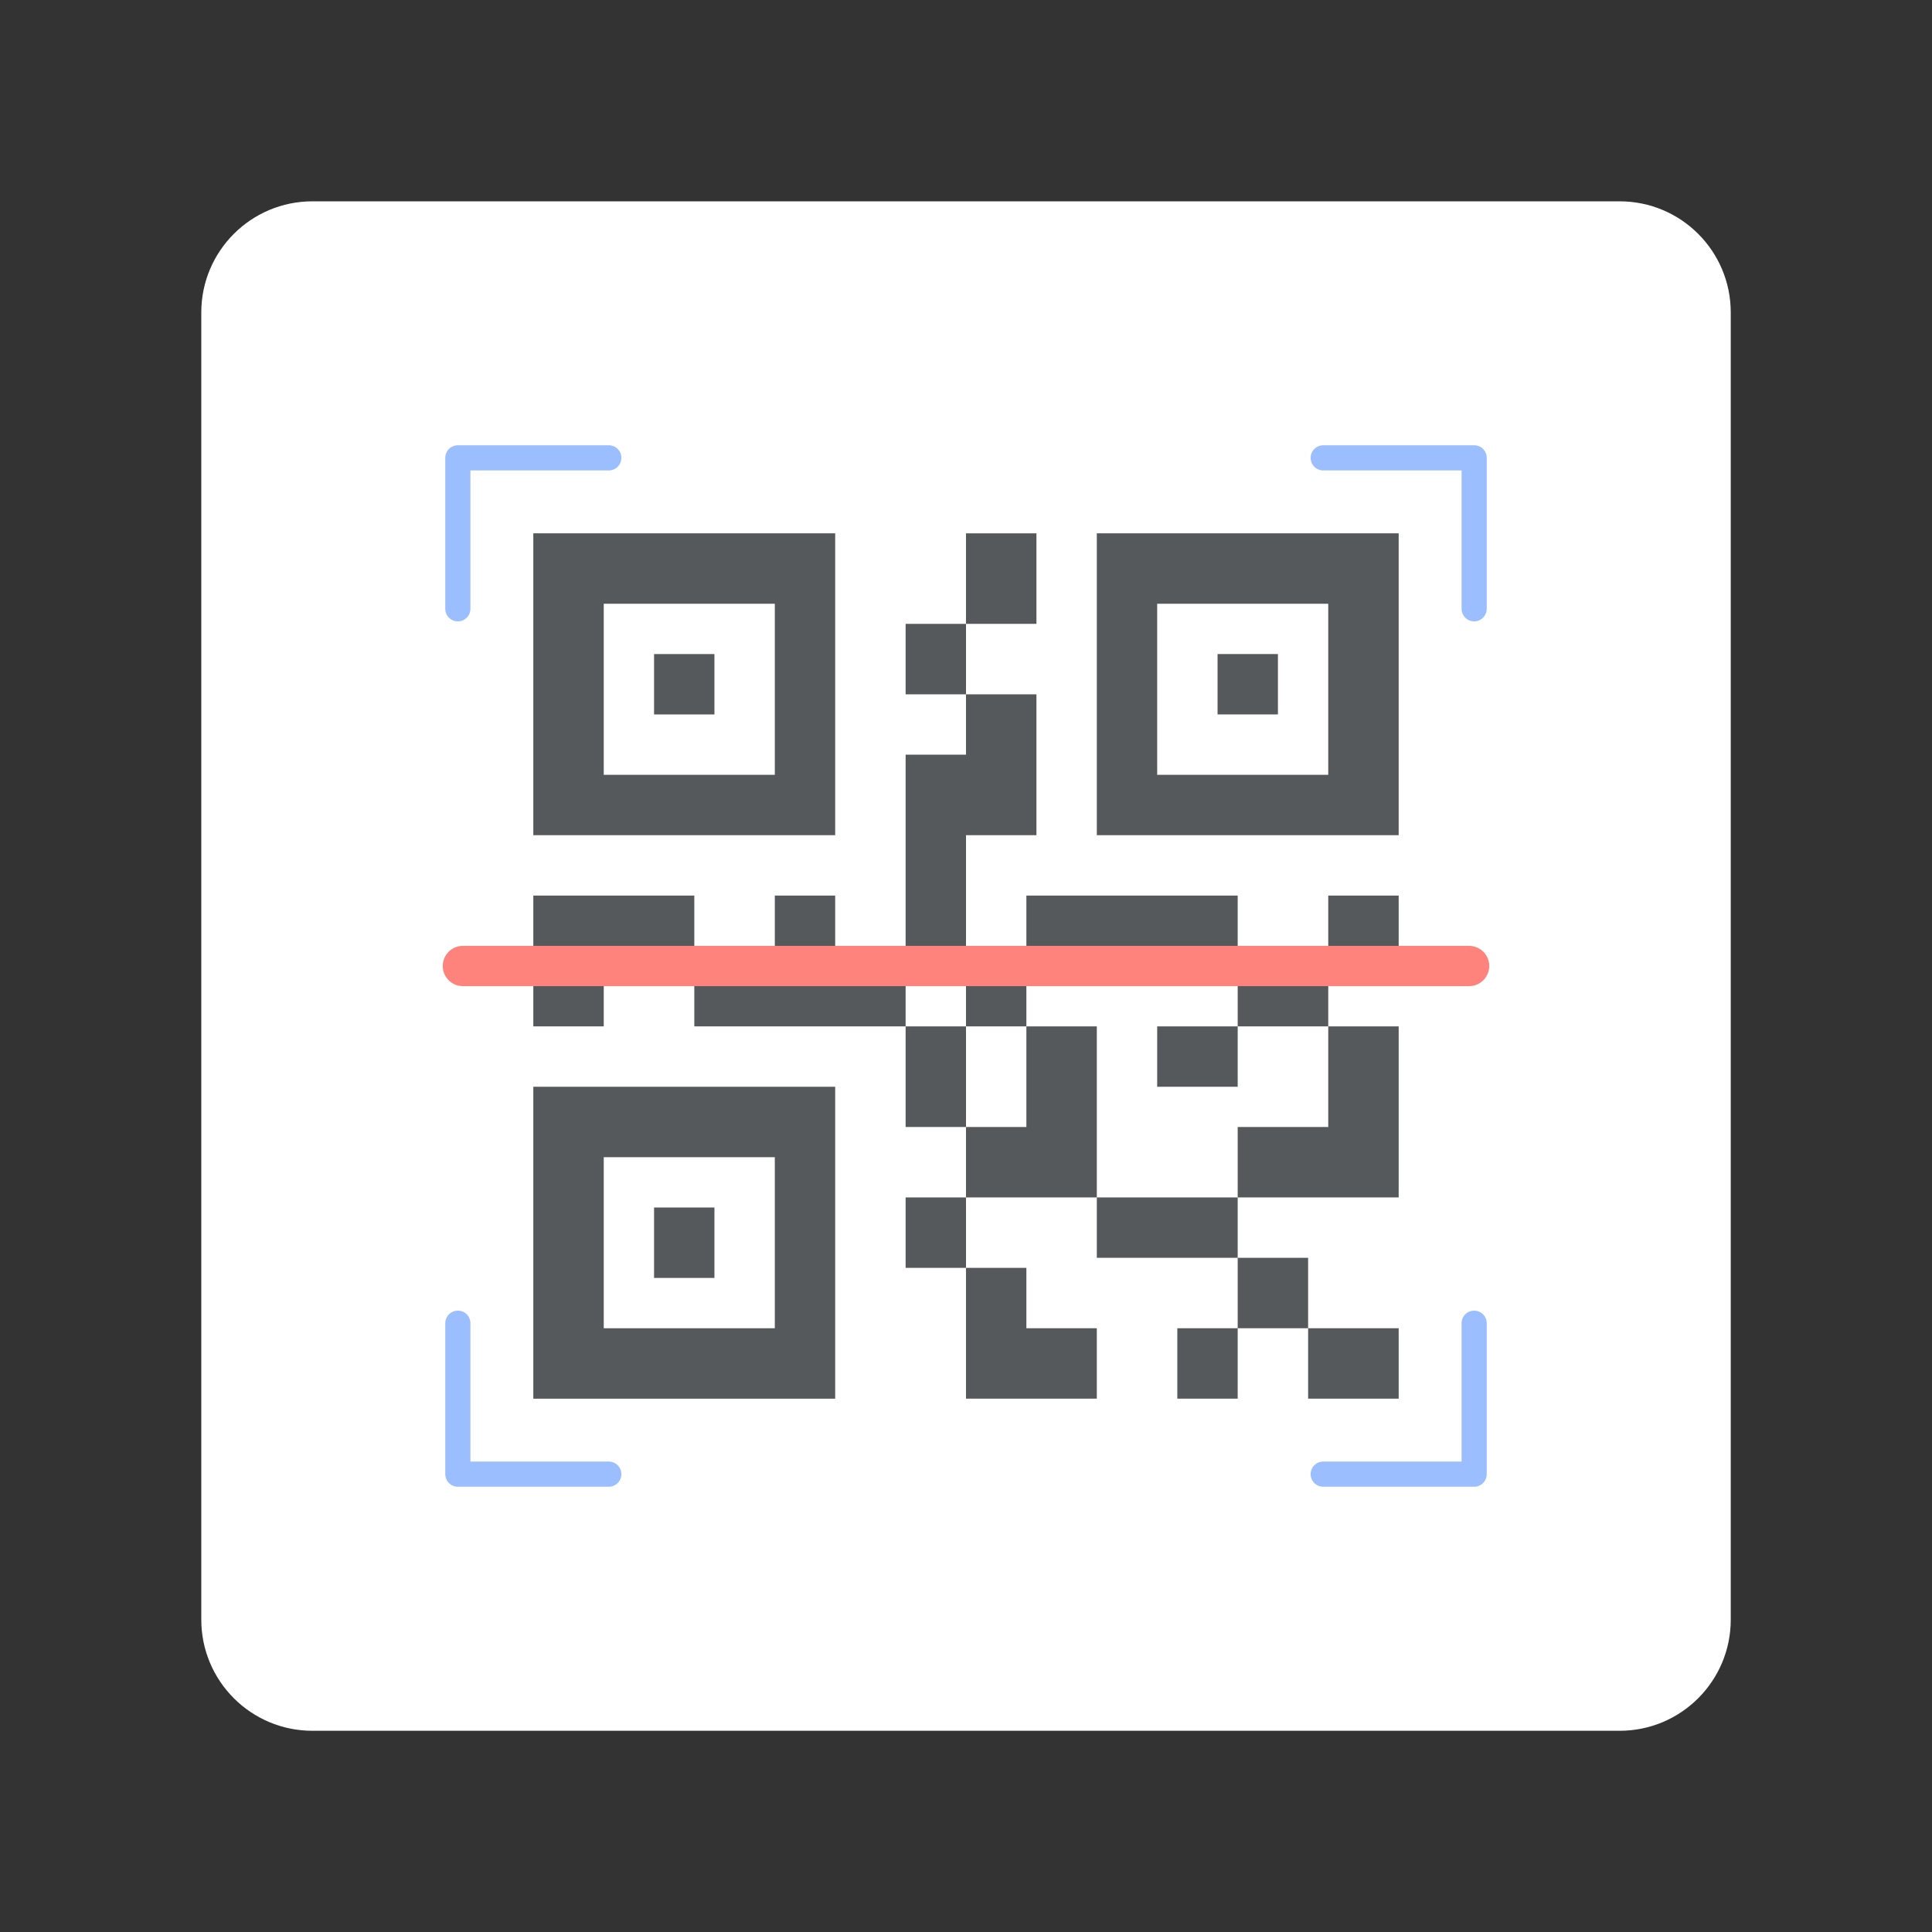 <?xml version="1.0" encoding="UTF-8"?>
<svg version="1.1" viewBox="0 0 192 192" xmlns="http://www.w3.org/2000/svg">
 <rect x="0" y="0" width="192" height="192" fill="#333333" stroke="none"/>
 <g transform="translate(1,-1)">
  <path d="m171 161.96c0 6.099-4.944 11.043-11.043 11.043h-129.91c-6.099 0-11.043-4.944-11.043-11.043v-129.91c0-6.099 4.944-11.043 11.043-11.043h129.91c6.099 0 11.043 4.944 11.043 11.043z" fill="#99bef9" style="fill:#fff"/>
  <g fill="#fff">
   <path d="m82 54h-30v30h30zm-6 24h-17v-17h17z" style="fill:#56595b"/>
   <path d="m64 66h6v6h-6zm-12 74h30v-31h-30zm7-24h17v17h-17z" style="fill:#56595b"/>
   <path d="m64 121h6v7h-6zm44-67v30h30v-30zm23 24h-17v-17h17z" style="fill:#56595b"/>
   <path d="m120 66h6v6h-6zm-31-3h6v7h-6zm6 21h7v-14h-7v6h-6v21h6zm-6 19h6v10h-6zm0 17h6v7h-6zm6-23h6v6h-6zm6-7h21v7h-21zm21 7h9v6h-9zm-20.514 43h6.514v-7h-7v-6h-6v13zm14.514-7h6v7h-6zm6-7h7v7h-7zm-14-6h14v6h-14zm14-7v7h16v-17h-7v10zm9-23h7v7h-7zm-17 13h8v6h-8zm15 30h9v7h-9zm-28-30v10h-6v7h13v-17zm-19-6v-7h-6v7h-8v6h21v-6zm-30-7v13h7v-6h9v-7zm43-36h7v9h-7z" style="fill:#56595b"/>
  </g>
 </g>
 <path d="m45.5 60.5v-15h15" style="fill:none;stroke-linecap:round;stroke-linejoin:round;stroke-width:2.5;stroke:#9abeff"/>
 <path d="m146.5 60.5v-15h-15" style="fill:none;stroke-linecap:round;stroke-linejoin:round;stroke-width:2.5;stroke:#9abeff"/>
 <path d="m45.5 131.5v15h15" style="fill:none;stroke-linecap:round;stroke-linejoin:round;stroke-width:2.5;stroke:#9abeff"/>
 <path d="m146.5 131.5v15h-15" style="fill:none;stroke-linecap:round;stroke-linejoin:round;stroke-width:2.5;stroke:#9abeff"/>
 <path d="m46 96h100" style="fill:none;stroke-linecap:round;stroke-linejoin:round;stroke-width:4;stroke:#ff837d"/>
</svg>
